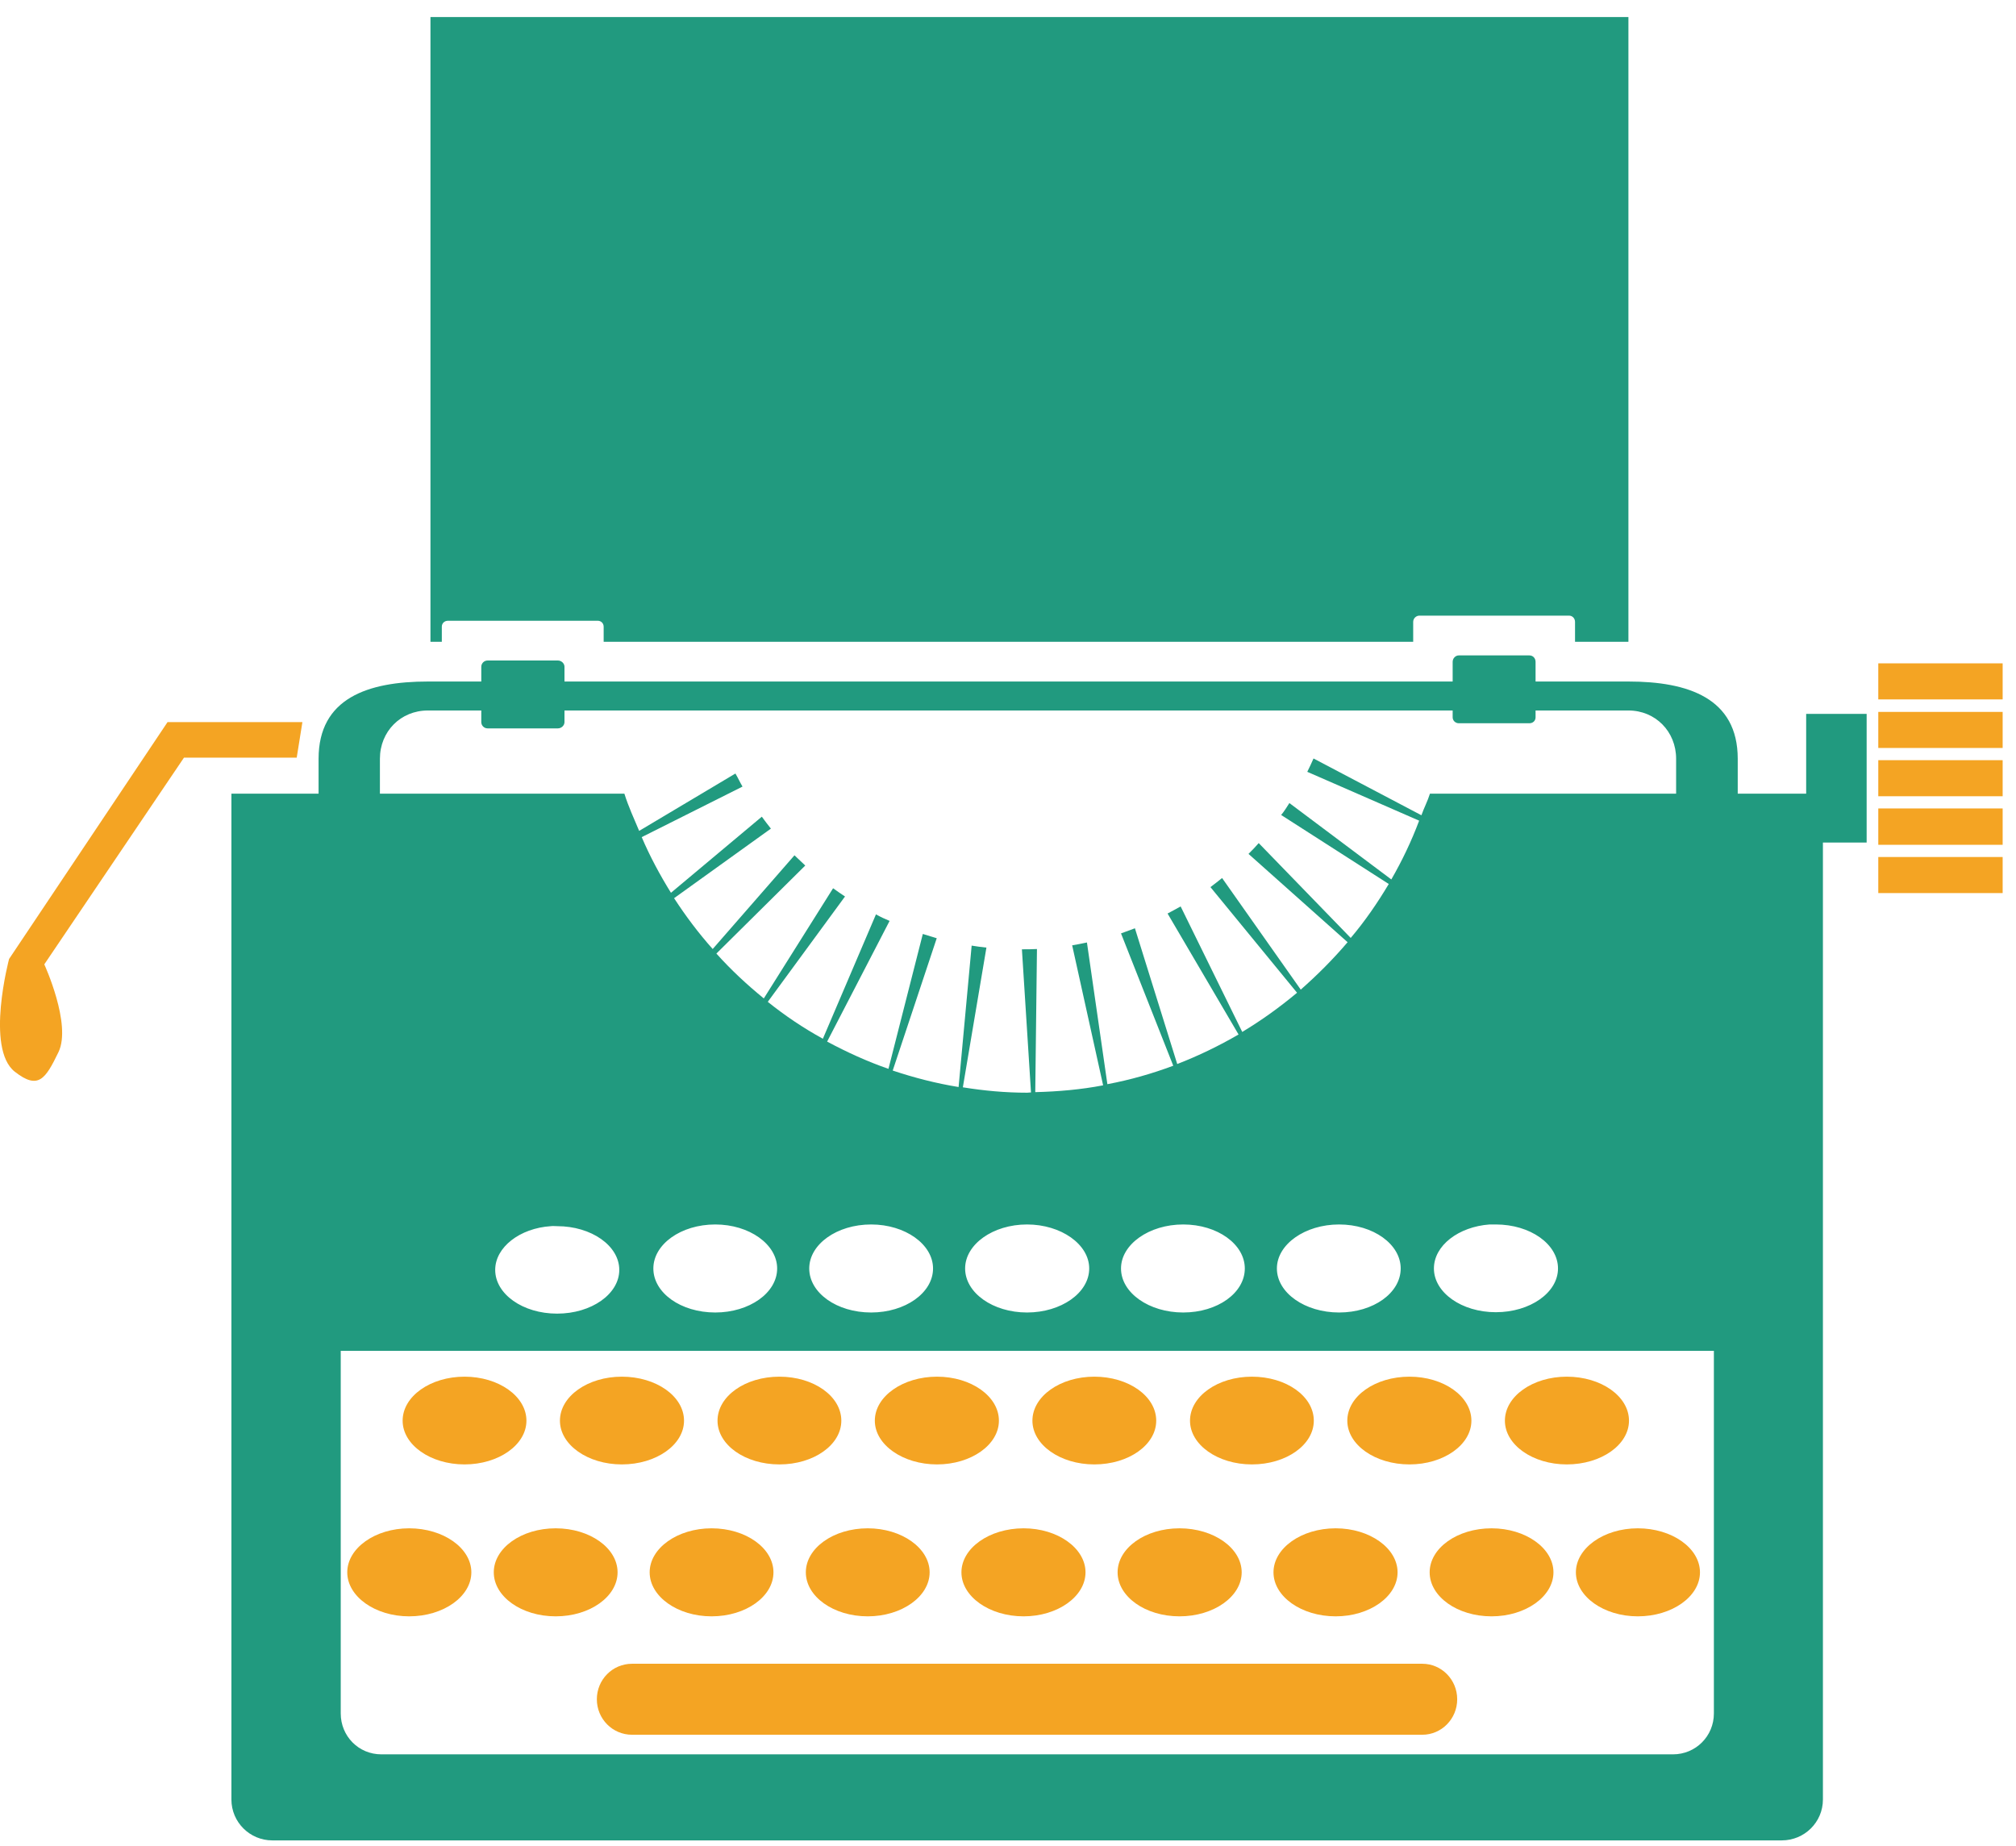 <?xml version="1.0" encoding="utf-8"?>
<!-- Generator: Avocode 0.4.0 - http://avocode.com -->
<svg height="65" width="71" xmlns:xlink="http://www.w3.org/1999/xlink" xmlns="http://www.w3.org/2000/svg" viewBox="0 0 71 65">
    <path fill="#f4a423" fill-rule="evenodd" d="M 21.9 51.57 C 23.11 51.57 24.09 50.88 24.09 50.03 C 24.09 49.17 23.11 48.48 21.9 48.48 C 20.7 48.48 19.72 49.17 19.72 50.03 C 19.72 50.88 20.7 51.57 21.9 51.57 L 21.9 51.57 Z M 21.9 51.57" />
    <path fill="#f4a423" fill-rule="evenodd" d="M 27.45 51.57 C 28.66 51.57 29.63 50.88 29.63 50.03 C 29.63 49.17 28.66 48.48 27.45 48.48 C 26.24 48.48 25.27 49.17 25.27 50.03 C 25.27 50.88 26.24 51.57 27.45 51.57" />
    <path fill="#f4a423" fill-rule="evenodd" d="M 33 51.57 C 34.2 51.57 35.18 50.88 35.18 50.03 C 35.18 49.17 34.2 48.48 33 48.48 C 31.8 48.48 30.81 49.17 30.81 50.03 C 30.81 50.88 31.8 51.57 33 51.57" />
    <path fill="#f4a423" fill-rule="evenodd" d="M 38.54 51.57 C 39.75 51.57 40.72 50.88 40.72 50.03 C 40.72 49.17 39.75 48.48 38.54 48.48 C 37.34 48.48 36.36 49.17 36.36 50.03 C 36.36 50.88 37.34 51.57 38.54 51.57" />
    <path fill="#f4a423" fill-rule="evenodd" d="M 44.09 51.57 C 45.3 51.57 46.27 50.88 46.27 50.03 C 46.27 49.17 45.3 48.48 44.09 48.48 C 42.89 48.48 41.91 49.17 41.91 50.03 C 41.91 50.88 42.89 51.57 44.09 51.57" />
    <path fill="#f4a423" fill-rule="evenodd" d="M 49.64 51.57 C 50.84 51.57 51.82 50.88 51.82 50.03 C 51.82 49.17 50.84 48.48 49.64 48.48 C 48.43 48.48 47.45 49.17 47.45 50.03 C 47.45 50.88 48.43 51.57 49.64 51.57" />
    <path fill="#f4a423" fill-rule="evenodd" d="M 50.09 58.59 L 22.26 58.59 C 21.57 58.59 21.02 59.15 21.02 59.84 C 21.02 60.53 21.57 61.09 22.26 61.09 L 50.09 61.09 C 50.77 61.09 51.32 60.53 51.32 59.84 C 51.32 59.15 50.77 58.59 50.09 58.59" />
    <path fill="none" fill-rule="evenodd" d="M 57.35 0.6 L 15.16 0.6 L 15.16 22.6 L 57.35 22.6 L 57.35 0.6 L 57.35 0.6 Z M 57.35 0.6" />
    <path fill="#219a7f" fill-rule="evenodd" d="M 15.56 22.07 C 15.56 21.95 15.65 21.86 15.78 21.86 L 21.05 21.86 C 21.17 21.86 21.26 21.95 21.26 22.07 L 21.26 22.6 L 49.77 22.6 L 49.77 21.9 C 49.77 21.78 49.87 21.68 49.99 21.68 L 55.26 21.68 C 55.38 21.68 55.47 21.78 55.47 21.9 L 55.47 22.6 L 57.35 22.6 L 57.35 0.6 L 15.16 0.6 L 15.16 22.6 L 15.56 22.6 L 15.56 22.07 Z M 15.56 22.07" />
    <path fill="#f4a423" fill-rule="evenodd" d="M 10.45 26.68 L 10.65 25.43 L 5.9 25.43 L 0.32 33.77 C 0.32 33.77 -0.52 36.92 0.52 37.74 C 1.35 38.39 1.6 38 2.06 37.05 C 2.53 36.07 1.56 33.96 1.56 33.96 L 6.48 26.68 L 10.45 26.68 Z M 10.45 26.68" />
    <path fill="none" fill-rule="evenodd" d="M 0 64.81 L 70.53 64.81 L 70.53 0.6 L 0 0.6 L 0 64.81 Z M 0 64.81" />
    <path fill="#f4a423" fill-rule="evenodd" d="M 66.15 24.63 L 70.53 24.63 L 70.53 23.36 L 66.15 23.36 L 66.15 24.63 Z M 66.15 24.63" />
    <path fill="#f4a423" fill-rule="evenodd" d="M 66.15 28.04 L 70.53 28.04 L 70.53 26.77 L 66.15 26.77 L 66.15 28.04 Z M 66.15 28.04" />
    <path fill="#f4a423" fill-rule="evenodd" d="M 66.15 26.34 L 70.53 26.34 L 70.53 25.07 L 66.15 25.07 L 66.15 26.34 Z M 66.15 26.34" />
    <path fill="#f4a423" fill-rule="evenodd" d="M 66.15 29.75 L 70.53 29.75 L 70.53 28.47 L 66.15 28.47 L 66.15 29.75 Z M 66.15 29.75" />
    <path fill="#f4a423" fill-rule="evenodd" d="M 66.15 31.45 L 70.53 31.45 L 70.53 30.18 L 66.15 30.18 L 66.15 31.45 Z M 66.15 31.45" />
    <path fill="#219a7f" fill-rule="evenodd" d="M 60.36 60.34 C 60.36 61.14 59.72 61.78 58.92 61.78 L 13.43 61.78 C 12.63 61.78 12 61.14 12 60.34 L 12 47.57 L 60.36 47.57 L 60.36 60.34 Z M 21.81 44.72 C 21.81 45.57 20.83 46.26 19.62 46.26 C 18.41 46.26 17.44 45.57 17.44 44.72 C 17.44 43.92 18.31 43.25 19.4 43.18 C 19.48 43.17 19.54 43.18 19.62 43.18 C 20.83 43.18 21.81 43.87 21.81 44.72 L 21.81 44.72 Z M 27.37 44.67 C 27.37 45.53 26.39 46.22 25.19 46.22 C 23.98 46.22 23.01 45.53 23.01 44.67 C 23.01 43.82 23.98 43.12 25.19 43.12 C 26.39 43.12 27.37 43.82 27.37 44.67 L 27.37 44.67 Z M 32.86 44.67 C 32.86 45.53 31.88 46.22 30.68 46.22 C 29.47 46.22 28.5 45.53 28.5 44.67 C 28.5 43.82 29.47 43.12 30.68 43.12 C 31.88 43.12 32.86 43.82 32.86 44.67 L 32.86 44.67 Z M 38.36 44.67 C 38.36 45.53 37.37 46.22 36.17 46.22 C 34.97 46.22 33.99 45.53 33.99 44.67 C 33.99 43.82 34.97 43.12 36.17 43.12 C 37.37 43.12 38.36 43.82 38.36 44.67 L 38.36 44.67 Z M 43.84 44.67 C 43.84 45.53 42.88 46.22 41.67 46.22 C 40.47 46.22 39.48 45.53 39.48 44.67 C 39.48 43.82 40.47 43.12 41.67 43.12 C 42.88 43.12 43.84 43.82 43.84 44.67 L 43.84 44.67 Z M 49.33 44.67 C 49.33 45.53 48.37 46.22 47.16 46.22 C 45.96 46.22 44.97 45.53 44.97 44.67 C 44.97 43.82 45.96 43.12 47.16 43.12 C 48.37 43.12 49.33 43.82 49.33 44.67 L 49.33 44.67 Z M 54.87 44.67 C 54.87 45.52 53.89 46.21 52.68 46.21 C 51.48 46.21 50.5 45.52 50.5 44.67 C 50.5 43.86 51.37 43.2 52.46 43.12 C 52.54 43.12 52.6 43.12 52.68 43.12 C 53.89 43.12 54.87 43.81 54.87 44.67 L 54.87 44.67 Z M 13.38 26.72 C 13.38 25.76 14.11 25.02 15.07 25.02 L 16.95 25.02 L 16.95 25.43 C 16.95 25.55 17.05 25.65 17.17 25.65 L 19.65 25.65 C 19.77 25.65 19.88 25.55 19.88 25.43 L 19.88 25.02 L 51.16 25.02 L 51.16 25.26 C 51.16 25.38 51.26 25.47 51.38 25.47 L 53.86 25.47 C 53.99 25.47 54.08 25.38 54.08 25.26 L 54.08 25.02 L 57.35 25.02 C 58.3 25.02 59.03 25.76 59.03 26.72 L 59.03 27.95 L 50.36 27.95 C 50.28 28.21 50.15 28.45 50.06 28.71 L 46.26 26.71 C 46.19 26.87 46.12 27.02 46.04 27.18 L 49.98 28.9 C 49.71 29.62 49.38 30.31 49 30.97 L 45.41 28.28 C 45.32 28.42 45.23 28.57 45.12 28.7 L 48.91 31.13 C 48.51 31.8 48.07 32.44 47.57 33.03 L 44.33 29.69 C 44.21 29.83 44.09 29.95 43.97 30.07 L 47.46 33.18 C 46.95 33.78 46.4 34.33 45.81 34.85 L 43.04 30.92 C 42.91 31.03 42.77 31.13 42.63 31.24 L 45.68 34.96 C 45.07 35.47 44.43 35.93 43.75 36.34 L 41.58 31.92 C 41.43 32 41.28 32.09 41.12 32.17 L 43.62 36.43 C 42.93 36.83 42.21 37.18 41.46 37.47 L 39.97 32.69 C 39.81 32.75 39.65 32.81 39.48 32.87 L 41.32 37.53 C 40.57 37.81 39.8 38.03 39 38.18 L 38.28 33.19 C 38.1 33.23 37.93 33.26 37.76 33.29 L 38.85 38.22 C 38.07 38.37 37.27 38.44 36.46 38.46 L 36.52 33.42 C 36.34 33.43 36.17 33.43 35.99 33.43 L 36.31 38.47 C 36.26 38.47 36.22 38.48 36.18 38.48 C 35.41 38.48 34.65 38.41 33.91 38.29 L 34.74 33.37 C 34.56 33.35 34.39 33.33 34.22 33.3 L 33.76 38.28 C 32.96 38.15 32.19 37.95 31.44 37.7 L 32.99 33.04 C 32.83 32.99 32.66 32.94 32.5 32.89 L 31.29 37.64 C 30.54 37.38 29.82 37.05 29.13 36.68 L 31.33 32.43 C 31.16 32.36 31.01 32.29 30.85 32.2 L 28.98 36.58 C 28.29 36.2 27.65 35.77 27.04 35.28 L 29.76 31.57 C 29.62 31.48 29.48 31.38 29.34 31.28 L 26.9 35.16 C 26.3 34.67 25.74 34.15 25.23 33.58 L 28.36 30.48 C 28.24 30.37 28.11 30.24 27.98 30.12 L 25.1 33.42 C 24.6 32.86 24.15 32.26 23.74 31.63 L 27.15 29.18 C 27.04 29.04 26.93 28.9 26.83 28.76 L 23.63 31.44 C 23.24 30.81 22.89 30.16 22.6 29.48 L 26.15 27.7 C 26.06 27.55 25.99 27.39 25.9 27.24 L 22.51 29.26 C 22.33 28.83 22.13 28.4 21.99 27.95 L 13.38 27.95 L 13.38 26.72 Z M 63.61 27.95 L 61.2 27.95 L 61.2 26.72 C 61.2 24.59 59.46 24 57.35 24 L 54.08 24 L 54.08 23.31 C 54.08 23.18 53.99 23.08 53.86 23.08 L 51.38 23.08 C 51.26 23.08 51.16 23.18 51.16 23.31 L 51.16 24 L 19.88 24 L 19.88 23.48 C 19.88 23.36 19.77 23.26 19.65 23.26 L 17.17 23.26 C 17.05 23.26 16.95 23.36 16.95 23.48 L 16.95 24 L 15.07 24 C 12.95 24 11.22 24.59 11.22 26.72 L 11.22 27.95 L 8.15 27.95 L 8.15 63.37 C 8.15 64.17 8.8 64.81 9.59 64.81 L 62.75 64.81 C 63.55 64.81 64.2 64.17 64.2 63.37 L 64.2 29.67 L 65.74 29.67 L 65.74 25.14 L 63.61 25.14 L 63.61 27.95 Z M 63.61 27.95" />
    <path fill="#f4a423" fill-rule="evenodd" d="M 16.36 51.57 C 17.56 51.57 18.54 50.88 18.54 50.03 C 18.54 49.17 17.56 48.48 16.36 48.48 C 15.16 48.48 14.18 49.17 14.18 50.03 C 14.18 50.88 15.16 51.57 16.36 51.57" />
    <path fill="#f4a423" fill-rule="evenodd" d="M 17.39 55.37 C 17.39 56.22 18.36 56.92 19.57 56.92 C 20.78 56.92 21.75 56.22 21.75 55.37 C 21.75 54.52 20.78 53.82 19.57 53.82 C 18.36 53.82 17.39 54.52 17.39 55.37" />
    <path fill="#f4a423" fill-rule="evenodd" d="M 22.88 55.37 C 22.88 56.22 23.86 56.92 25.06 56.92 C 26.27 56.92 27.24 56.22 27.24 55.37 C 27.24 54.52 26.27 53.82 25.06 53.82 C 23.86 53.82 22.88 54.52 22.88 55.37" />
    <path fill="#f4a423" fill-rule="evenodd" d="M 28.38 55.37 C 28.38 56.22 29.35 56.92 30.56 56.92 C 31.76 56.92 32.74 56.22 32.74 55.37 C 32.74 54.52 31.76 53.82 30.56 53.82 C 29.35 53.82 28.38 54.52 28.38 55.37" />
    <path fill="#f4a423" fill-rule="evenodd" d="M 33.86 55.37 C 33.86 56.22 34.84 56.92 36.05 56.92 C 37.25 56.92 38.23 56.22 38.23 55.37 C 38.23 54.52 37.25 53.82 36.05 53.82 C 34.84 53.82 33.86 54.52 33.86 55.37" />
    <path fill="#f4a423" fill-rule="evenodd" d="M 39.36 55.37 C 39.36 56.22 40.33 56.92 41.54 56.92 C 42.75 56.92 43.73 56.22 43.73 55.37 C 43.73 54.52 42.75 53.82 41.54 53.82 C 40.33 53.82 39.36 54.52 39.36 55.37" />
    <path fill="#f4a423" fill-rule="evenodd" d="M 44.85 55.37 C 44.85 56.22 45.83 56.92 47.04 56.92 C 48.24 56.92 49.22 56.22 49.22 55.37 C 49.22 54.52 48.24 53.82 47.04 53.82 C 45.83 53.82 44.85 54.52 44.85 55.37" />
    <path fill="#f4a423" fill-rule="evenodd" d="M 50.35 55.37 C 50.35 56.22 51.32 56.92 52.53 56.92 C 53.73 56.92 54.71 56.22 54.71 55.37 C 54.71 54.52 53.73 53.82 52.53 53.82 C 51.32 53.82 50.35 54.52 50.35 55.37" />
    <path fill="#f4a423" fill-rule="evenodd" d="M 14.41 56.92 C 15.62 56.92 16.6 56.22 16.6 55.37 C 16.6 54.52 15.62 53.82 14.41 53.82 C 13.21 53.82 12.23 54.52 12.23 55.37 C 12.23 56.22 13.21 56.92 14.41 56.92" />
    <path fill="#f4a423" fill-rule="evenodd" d="M 55.5 55.37 C 55.5 56.22 56.48 56.92 57.68 56.92 C 58.89 56.92 59.87 56.22 59.87 55.37 C 59.87 54.52 58.89 53.82 57.68 53.82 C 56.48 53.82 55.5 54.52 55.5 55.37" />
    <path fill="#f4a423" fill-rule="evenodd" d="M 55.18 51.57 C 56.39 51.57 57.37 50.88 57.37 50.03 C 57.37 49.17 56.39 48.48 55.18 48.48 C 53.98 48.48 53 49.17 53 50.03 C 53 50.88 53.98 51.57 55.18 51.57" />
</svg>